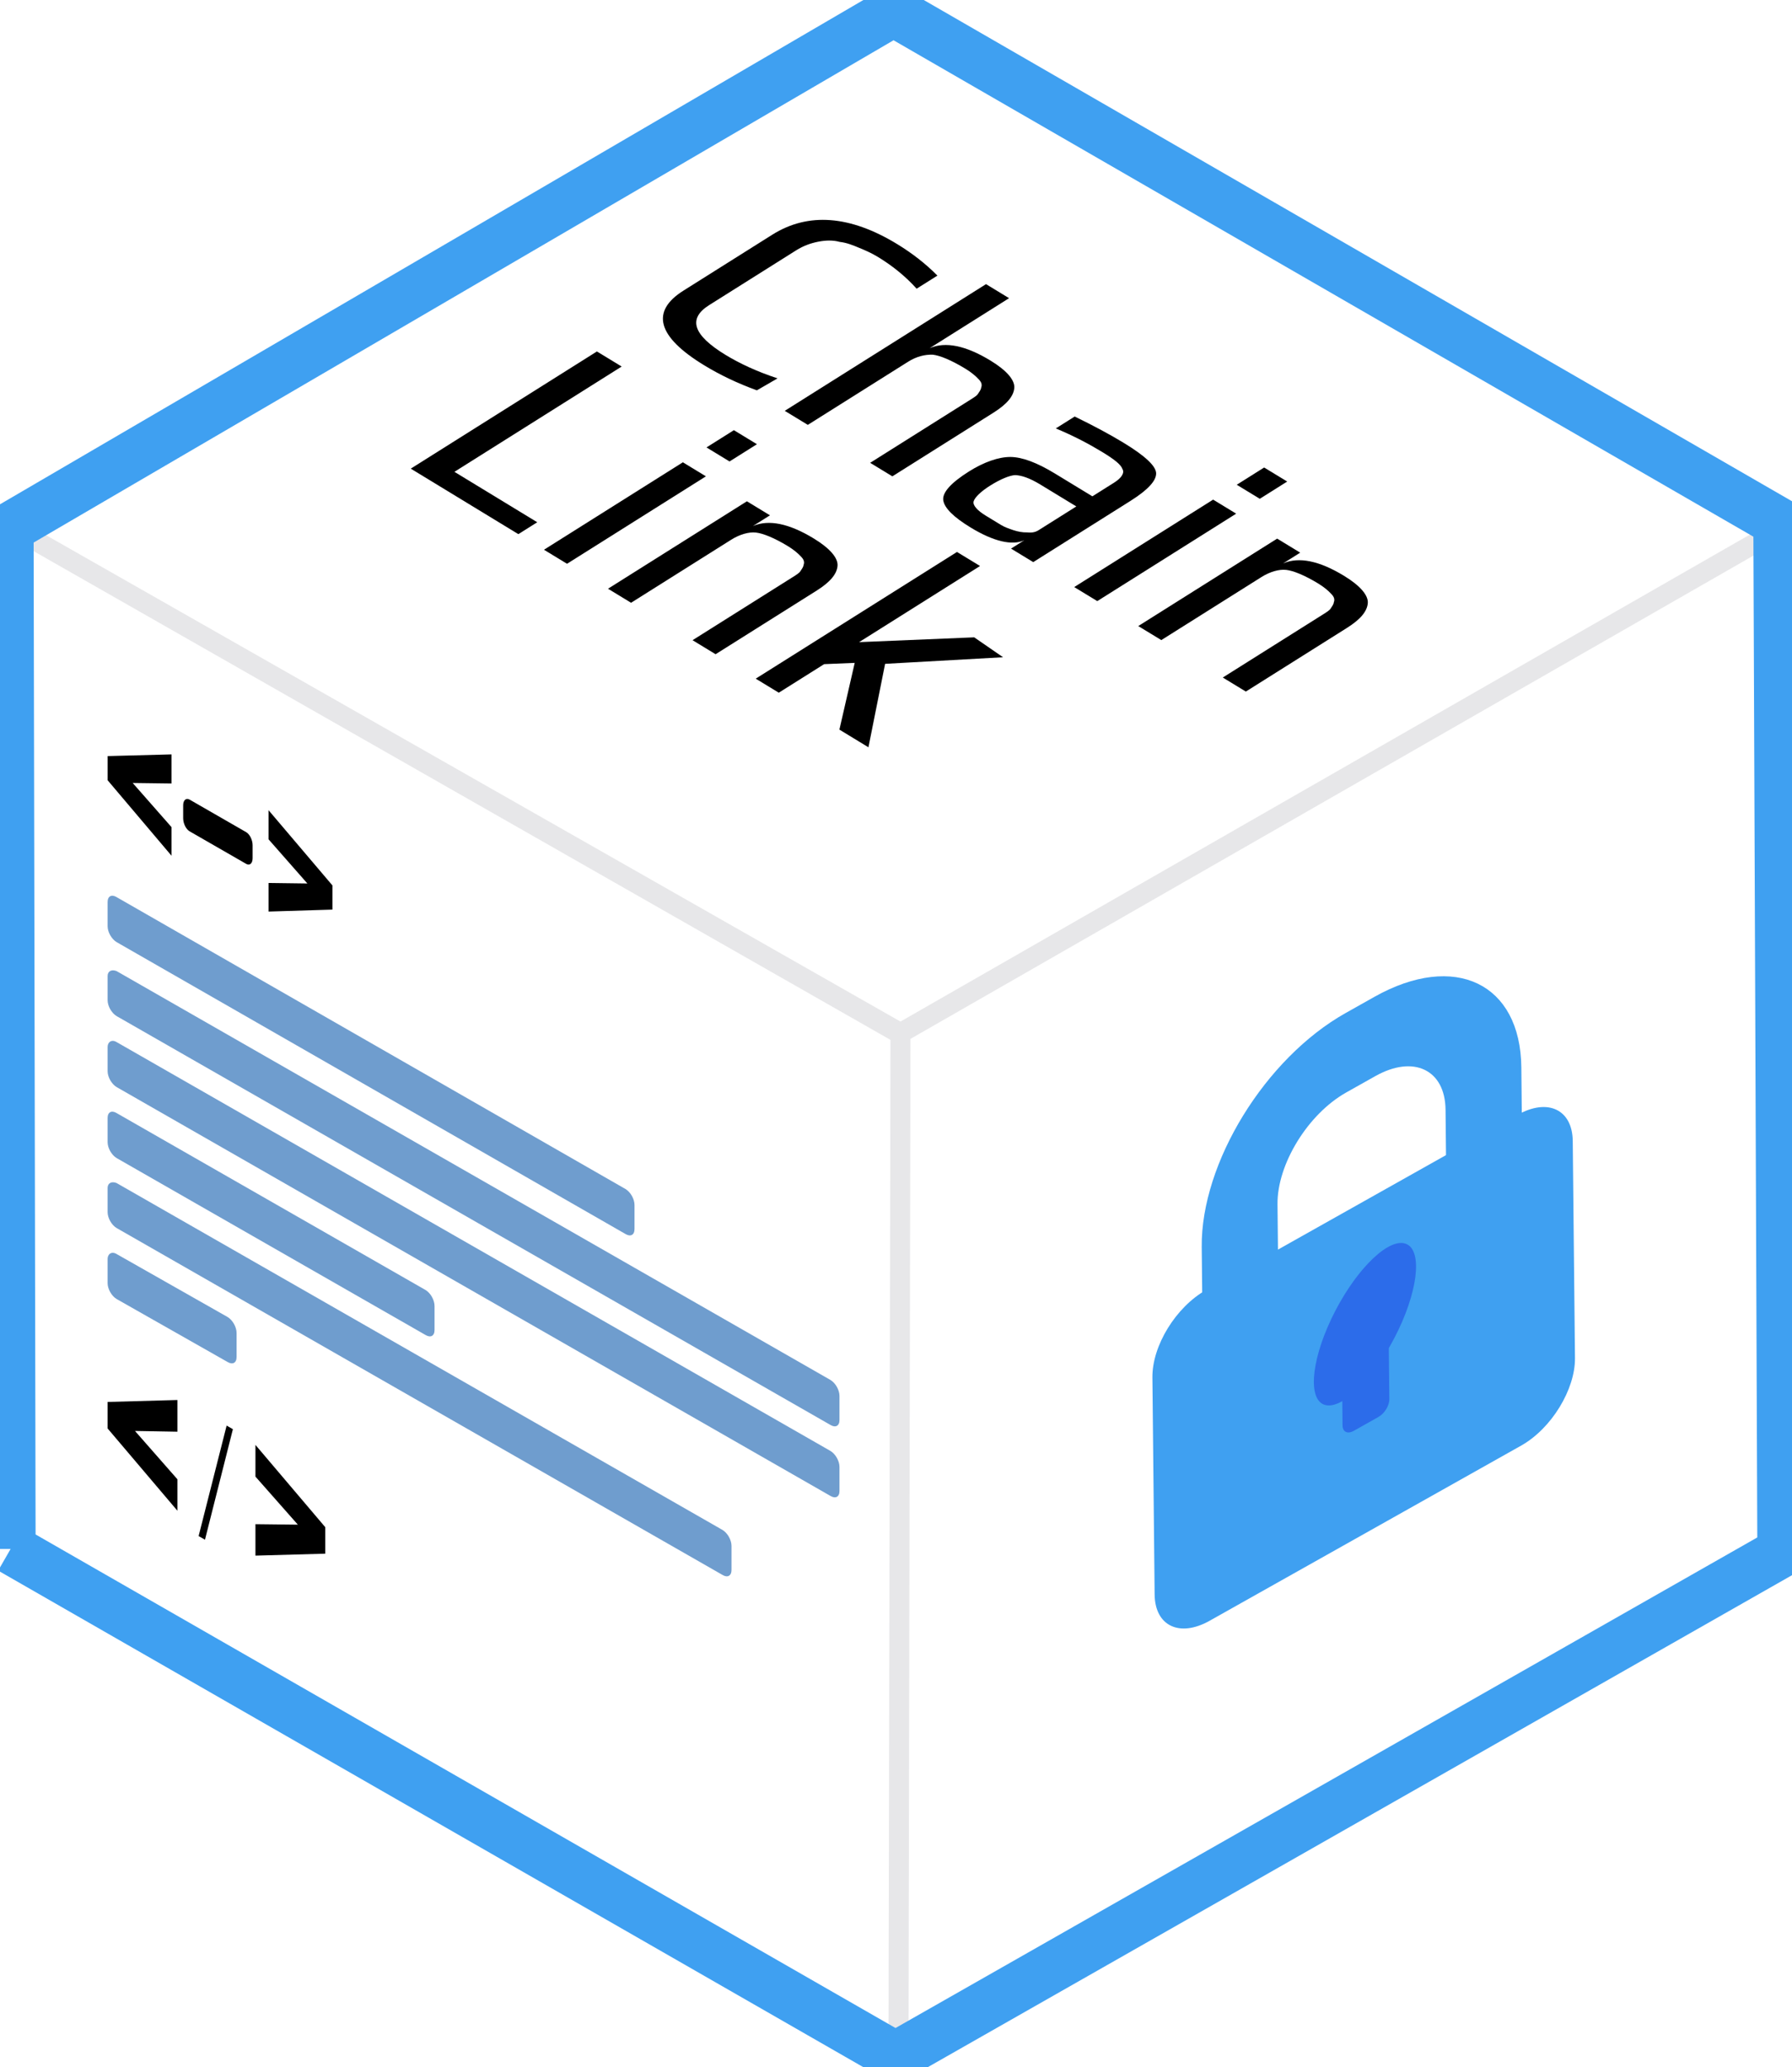 <?xml version="1.0" ?>
<svg xmlns="http://www.w3.org/2000/svg" viewBox="0 0 478 551.5">
	<style>
		.st0,.st1{fill:none;stroke:#e7e7e9;stroke-width:2}
		.st1{stroke:#3fa0f1;stroke-width:5}
		.st2{fill:#6f9dce}
		.st3{font-family:'Arial-Black'}
		.st4{font-size:48.68px}
		.st5{fill:#3fa0f1}
		.st6{fill:#fff;fill-opacity:0;stroke:#3fa0f1;stroke-width:17;stroke-linejoin:bevel}
		.st7{fill:#2c6cea}
	</style>
	<g id="layer1">
		<g id="g7226" transform="matrix(2.667 0 0 2.667 -505.499 -542.37)">
			<path id="path7002" class="st0" d="M 279.4,409.0 L 279.6,306.8 L 190.9,256.2 L 279.6,306.7 L 367.5,256.3"/>
			<path id="path7000" class="st1" d="M 190.6,358.3 L 190.4,256.2 L 278.9,204.5 L 367.4,255.6 L 367.8,358.6 L 279.1,409.1 L 190.6,358.3 L 190.6,358.3"/>
			<g id="g7124" transform="matrix(.179 .103 0 .26 219.278 150.083)">
				<path id="path7068" d="M -70.3,562.0 L -106.0,547.1 L -106.0,537.8 L -70.3,523.0 L -70.3,534.2 L -92.0,542.6 L -70.3,551.0 L -70.3,562.0 L -70.3,562.0"/>
				<path id="path7070" d="M -16.1,562.0 L 19.6,547.1 L 19.6,537.8 L -16.1,523.0 L -16.1,534.2 L 5.6,542.6 L -16.1,551.0 L -16.1,562.0"/>
				<path id="rect7074" d="M -60.2,536.4 L -28.6,536.4 C -26.6,536.4 -25.0,538.0 -25.0,540.0 L -25.0,545.0 C -25.0,547.0 -26.6,548.6 -28.6,548.6 L -60.2,548.6 C -62.2,548.6 -63.8,547.0 -63.8,545.0 L -63.8,540.0 C -63.8,538.0 -62.1,536.4 -60.2,536.4"/>
			</g>
			<path id="rect7076" class="st2" d="M 201.2,293.1 L 252.1,322.3 C 252.6,322.6 253.0,323.3 253.0,323.9 L 253.0,326.3 C 253.0,326.9 252.6,327.1 252.1,326.8 L 201.2,297.6 C 200.7,297.3 200.3,296.6 200.3,296.0 L 200.3,293.6 C 200.3,293.0 200.7,292.8 201.2,293.1"/>
			<path id="rect7078" class="st2" d="M 201.2,300.5 L 272.6,341.4 C 273.1,341.7 273.5,342.4 273.5,343.0 L 273.5,345.4 C 273.5,346.0 273.1,346.2 272.6,345.9 L 201.2,305.0 C 200.7,304.7 200.3,304.0 200.3,303.4 L 200.3,301.0 C 200.3,300.5 200.7,300.3 201.2,300.5"/>
			<path id="rect7080" class="st2" d="M 201.2,307.6 L 272.6,348.5 C 273.1,348.8 273.5,349.5 273.5,350.1 L 273.5,352.5 C 273.5,353.1 273.1,353.3 272.6,353.0 L 201.2,312.1 C 200.7,311.8 200.3,311.1 200.3,310.5 L 200.3,308.1 C 200.3,307.6 200.7,307.3 201.2,307.6 L 201.2,307.6"/>
			<path id="rect7082" class="st2" d="M 201.2,314.7 L 232.1,332.4 C 232.6,332.7 233.0,333.4 233.0,334.0 L 233.0,336.4 C 233.0,337.0 232.6,337.2 232.1,336.9 L 201.2,319.2 C 200.7,318.9 200.3,318.2 200.3,317.6 L 200.3,315.2 C 200.3,314.6 200.7,314.4 201.2,314.7"/>
			<path id="rect7084" class="st2" d="M 201.2,321.7 L 261.8,356.4 C 262.3,356.7 262.7,357.4 262.7,358.0 L 262.7,360.4 C 262.7,361.0 262.3,361.2 261.8,360.9 L 201.2,326.2 C 200.7,325.9 200.3,325.2 200.3,324.6 L 200.3,322.2 C 200.3,321.7 200.7,321.5 201.2,321.7 L 201.2,321.7"/>
			<path id="rect7086" class="st2" d="M 201.2,328.8 L 212.3,335.1 C 212.8,335.4 213.2,336.1 213.2,336.7 L 213.2,339.1 C 213.2,339.7 212.8,339.9 212.3,339.6 L 201.2,333.3 C 200.7,333.0 200.3,332.3 200.3,331.7 L 200.3,329.3 C 200.3,328.8 200.7,328.5 201.2,328.8"/>
			<g id="g7118" transform="matrix(.179 .103 0 .26 221.119 151.138)">
				<path id="path7068-8" d="M -77.3,812.7 L -116.3,796.5 L -116.3,786.3 L -77.3,770.1 L -77.3,782.3 L -101.0,791.4 L -77.3,800.6 L -77.3,812.7"/>
				<path id="path7070-7" d="M -33.7,812.7 L 5.3,796.5 L 5.3,786.3 L -33.7,770.1 L -33.7,782.3 L -10.0,791.4 L -33.7,800.6 L -33.7,812.7"/>
				<polygon points="-65.45,817.75 -49.8,769.05 -46.3,769.05 -61.9,817.75"/>
			</g>
			<g id="g7183" transform="matrix(.452 -.234 -.014 .47 341.63 217.323)">
				<g id="g7189" transform="matrix(.985 -.043 .042 1.014 -18.103 -1.603)">
					<path id="rect7147" class="st5" d="M -54.5,209.8 L 15.4,209.8 C 22.1,209.8 27.6,215.2 27.6,222.0 L 27.6,268.5 C 27.6,275.2 22.2,280.7 15.4,280.7 L -54.5,280.7 C -61.2,280.7 -66.7,275.3 -66.7,268.5 L -66.7,222.0 C -66.7,215.2 -61.3,209.8 -54.5,209.8"/>
					<path id="rect7177" class="st6" d="M -22.8,176.0 L -16.3,176.0 C -3.0,176.0 7.8,186.8 7.8,200.1 L 7.8,228.7 C 7.8,242.0 -3.0,252.8 -16.3,252.8 L -22.8,252.8 C -36.1,252.8 -46.9,242.0 -46.9,228.7 L -46.9,200.1 C -46.9,186.8 -36.1,176.0 -22.8,176.0 L -22.8,176.0"/>
					<ellipse id="path7179" transform="rotate(-55.278 -19.165 236.08)" class="st7" cx="-19.2" cy="236.1" rx="15.4" ry="9.1"/>
					<path id="rect7181" class="st7" d="M -21.9,236.5 L -16.4,236.5 C -15.0,236.5 -13.9,237.6 -13.9,239.0 L -13.9,255.0 C -13.9,256.4 -15.0,257.5 -16.4,257.5 L -21.9,257.5 C -23.3,257.5 -24.4,256.4 -24.4,255.0 L -24.4,239.0 C -24.4,237.6 -23.3,236.5 -21.9,236.5"/>
				</g>
			</g>
			<g id="text7201" transform="matrix(.854 .52 -.945 .595 0 6)">
				<path id="path7208" d="M 381.4,64.0 C 379.6,64.4 377.8,64.6 375.9,64.6 C 370.4,64.6 367.6,62.8 367.6,59.3 L 367.6,49.9 C 367.6,46.1 370.4,44.2 375.9,44.2 C 377.7,44.2 379.5,44.4 381.3,44.8 L 381.3,47.0 C 379.4,46.5 377.6,46.3 376.0,46.3 C 375.2,46.3 374.6,46.4 374.0,46.5 C 373.4,46.6 372.8,46.7 372.3,47.0 C 371.7,47.2 371.3,47.6 371.0,48.1 C 370.7,48.6 370.5,49.2 370.5,50.0 L 370.5,59.2 C 370.5,61.5 372.4,62.6 376.2,62.6 C 377.8,62.6 379.6,62.4 381.5,61.9 L 381.4,64.0 L 381.4,64.0"/>
				<path id="path7210" d="M 397.8,64.3 L 395.0,64.3 L 395.0,53.7 C 395.0,53.3 395.0,53.0 394.9,52.8 C 394.8,52.6 394.7,52.3 394.5,52.1 C 394.3,51.8 394.0,51.6 393.5,51.5 C 393.1,51.4 392.5,51.3 391.8,51.3 C 390.1,51.3 389.0,51.5 388.5,51.8 C 388.0,52.2 387.7,52.8 387.7,53.7 L 387.7,64.3 L 385.0,64.3 L 385.0,43.0 L 387.7,43.0 L 387.7,51.4 C 388.0,50.0 389.6,49.3 392.5,49.3 C 394.4,49.3 395.8,49.7 396.5,50.4 C 397.2,51.1 397.6,52.1 397.6,53.6 L 397.6,64.3 L 397.8,64.3"/>
				<path id="path7212" d="M 414.1,64.3 L 411.5,64.3 L 411.5,62.9 C 411.3,64.0 409.8,64.6 407.1,64.6 C 405.1,64.6 403.7,64.3 402.9,63.7 C 402.1,63.1 401.7,61.8 401.7,59.9 C 401.7,58.3 402.1,57.1 402.8,56.5 C 403.5,55.9 404.9,55.6 407.0,55.6 L 411.4,55.6 L 411.4,53.3 C 411.4,52.5 411.1,51.9 410.6,51.7 C 410.1,51.4 409.2,51.3 407.8,51.3 C 406.3,51.3 404.6,51.4 402.8,51.7 L 402.8,49.7 C 404.8,49.5 406.6,49.4 408.2,49.4 C 410.7,49.4 412.3,49.7 413.0,50.3 C 413.7,50.9 414.1,52.1 414.1,54.0 L 414.1,64.3 L 414.1,64.3 M 411.4,61.3 L 411.4,57.3 L 407.2,57.3 C 405.9,57.3 405.2,57.5 404.8,57.8 C 404.5,58.1 404.3,58.9 404.3,60.0 C 404.3,61.0 404.5,61.8 404.8,62.2 C 405.1,62.6 405.9,62.8 406.9,62.8 L 408.7,62.8 C 409.1,62.8 409.5,62.7 409.9,62.6 C 410.3,62.5 410.7,62.3 410.9,62.1 C 411.2,61.9 411.4,61.7 411.4,61.3 L 411.4,61.3"/>
				<path id="path7214" d="M 421.6,47.1 L 418.9,47.1 L 418.9,44.2 L 421.6,44.2 L 421.6,47.1 M 421.6,64.3 L 418.9,64.3 L 418.9,49.6 L 421.6,49.6 L 421.6,64.3"/>
				<path id="path7216" d="M 439.0,64.3 L 436.3,64.3 L 436.3,53.7 C 436.3,53.3 436.3,53.0 436.2,52.8 C 436.1,52.6 436.0,52.3 435.8,52.1 C 435.6,51.8 435.3,51.6 434.8,51.5 C 434.4,51.4 433.8,51.3 433.1,51.3 C 431.5,51.3 430.4,51.5 429.9,51.8 C 429.4,52.1 429.1,52.8 429.1,53.7 L 429.1,64.3 L 426.4,64.3 L 426.4,49.6 L 429.1,49.6 L 429.1,51.4 C 429.4,50.0 431.0,49.3 433.9,49.3 C 435.8,49.3 437.2,49.7 437.9,50.4 C 438.6,51.1 439.0,52.1 439.0,53.6 L 439.0,64.3 L 439.0,64.3"/>
				<path id="path7218" d="M 380.8,88.7 L 368.2,88.7 L 368.2,69.0 L 371.1,69.0 L 371.1,86.7 L 380.8,86.7 L 380.8,88.7 L 380.8,88.7"/>
				<path id="path7220" d="M 386.5,71.5 L 383.8,71.5 L 383.8,68.6 L 386.5,68.6 L 386.5,71.5 M 386.5,88.7 L 383.8,88.7 L 383.8,74.0 L 386.5,74.0 L 386.5,88.7"/>
				<path id="path7222" d="M 403.9,88.7 L 401.2,88.7 L 401.2,78.1 C 401.2,77.7 401.2,77.4 401.1,77.2 C 401.0,77.0 400.9,76.7 400.7,76.5 C 400.5,76.2 400.2,76.0 399.7,75.9 C 399.3,75.8 398.7,75.7 398.0,75.7 C 396.4,75.7 395.3,75.9 394.8,76.2 C 394.3,76.5 394.0,77.2 394.0,78.1 L 394.0,88.7 L 391.3,88.7 L 391.3,74.0 L 394.0,74.0 L 394.0,75.8 C 394.3,74.4 395.9,73.7 398.8,73.7 C 400.7,73.7 402.1,74.1 402.8,74.8 C 403.5,75.5 403.9,76.5 403.9,78.0 L 403.9,88.7 L 403.9,88.7"/>
				<path id="path7224" d="M 421.8,88.7 L 418.4,88.7 L 413.0,82.2 L 411.3,83.9 L 410.9,80.6 L 417.7,73.8 L 421.3,74.0 L 414.9,80.7 L 421.8,88.7 L 421.8,88.7 M 411.3,88.7 L 408.6,88.7 L 408.6,67.4 L 411.3,67.4 L 411.3,88.7"/>
			</g>
		</g>
	</g>
</svg>